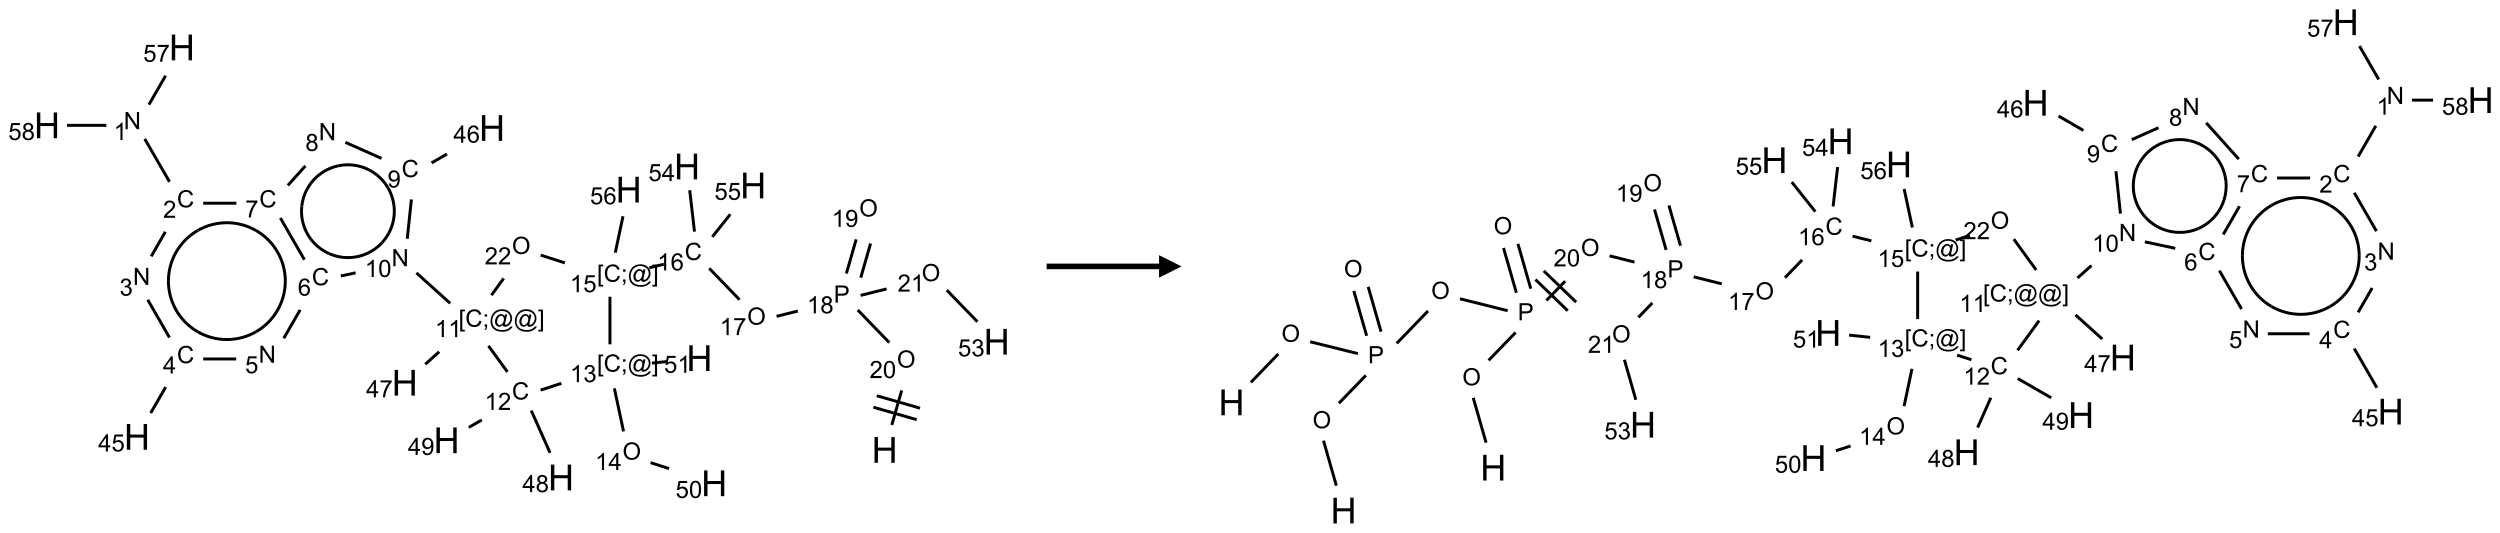 <?xml version="1.0" encoding="UTF-8"?>
<svg xmlns="http://www.w3.org/2000/svg" xmlns:xlink="http://www.w3.org/1999/xlink" width="1112" height="237" viewBox="0 0 1112 237">
<defs>
<g>
<g id="glyph-0-0">
<path d="M 2 0 L 2 -10 L 10 -10 L 10 0 Z M 2.25 -0.25 L 9.75 -0.25 L 9.75 -9.75 L 2.25 -9.75 Z M 2.25 -0.25 "/>
</g>
<g id="glyph-0-1">
<path d="M 1.281 0 L 1.281 -11.453 L 2.797 -11.453 L 2.797 -6.75 L 8.75 -6.75 L 8.75 -11.453 L 10.266 -11.453 L 10.266 0 L 8.75 0 L 8.75 -5.398 L 2.797 -5.398 L 2.797 0 Z M 1.281 0 "/>
</g>
<g id="glyph-1-0">
<path d="M 1.332 0 L 1.332 -6.668 L 6.668 -6.668 L 6.668 0 Z M 1.5 -0.168 L 6.5 -0.168 L 6.5 -6.5 L 1.5 -6.5 Z M 1.5 -0.168 "/>
</g>
<g id="glyph-1-1">
<path d="M 0.516 -3.719 C 0.516 -4.984 0.855 -5.977 1.535 -6.695 C 2.215 -7.414 3.094 -7.77 4.172 -7.77 C 4.875 -7.77 5.512 -7.602 6.078 -7.266 C 6.645 -6.93 7.074 -6.461 7.371 -5.855 C 7.668 -5.254 7.816 -4.57 7.816 -3.809 C 7.816 -3.035 7.66 -2.34 7.348 -1.73 C 7.035 -1.117 6.594 -0.656 6.02 -0.34 C 5.449 -0.027 4.828 0.129 4.168 0.129 C 3.449 0.129 2.805 -0.043 2.238 -0.391 C 1.672 -0.738 1.246 -1.211 0.953 -1.812 C 0.66 -2.414 0.516 -3.047 0.516 -3.719 Z M 1.559 -3.703 C 1.559 -2.781 1.805 -2.059 2.301 -1.527 C 2.793 -1 3.414 -0.734 4.16 -0.734 C 4.922 -0.734 5.547 -1 6.039 -1.535 C 6.531 -2.07 6.777 -2.828 6.777 -3.812 C 6.777 -4.434 6.672 -4.977 6.461 -5.441 C 6.25 -5.902 5.945 -6.262 5.539 -6.52 C 5.133 -6.773 4.68 -6.902 4.176 -6.902 C 3.461 -6.902 2.848 -6.656 2.332 -6.164 C 1.816 -5.672 1.559 -4.852 1.559 -3.703 Z M 1.559 -3.703 "/>
</g>
<g id="glyph-1-2">
<path d="M 5.371 -0.902 L 5.371 0 L 0.324 0 C 0.316 -0.227 0.352 -0.441 0.434 -0.652 C 0.562 -0.996 0.766 -1.332 1.051 -1.668 C 1.332 -2 1.742 -2.387 2.277 -2.824 C 3.105 -3.504 3.668 -4.043 3.957 -4.441 C 4.25 -4.84 4.395 -5.215 4.395 -5.566 C 4.395 -5.938 4.262 -6.254 3.996 -6.508 C 3.73 -6.762 3.387 -6.891 2.957 -6.891 C 2.508 -6.891 2.145 -6.754 1.875 -6.484 C 1.605 -6.215 1.469 -5.84 1.465 -5.359 L 0.5 -5.457 C 0.566 -6.176 0.812 -6.727 1.246 -7.102 C 1.676 -7.477 2.254 -7.668 2.98 -7.668 C 3.711 -7.668 4.293 -7.465 4.719 -7.059 C 5.145 -6.652 5.359 -6.148 5.359 -5.547 C 5.359 -5.242 5.297 -4.941 5.172 -4.645 C 5.047 -4.352 4.84 -4.039 4.551 -3.715 C 4.262 -3.387 3.777 -2.938 3.105 -2.371 C 2.543 -1.898 2.18 -1.578 2.02 -1.41 C 1.859 -1.242 1.73 -1.07 1.625 -0.902 Z M 5.371 -0.902 "/>
</g>
<g id="glyph-1-3">
<path d="M 0.441 -3.766 C 0.441 -4.668 0.535 -5.395 0.723 -5.945 C 0.906 -6.496 1.184 -6.922 1.551 -7.219 C 1.918 -7.516 2.375 -7.668 2.934 -7.668 C 3.344 -7.668 3.703 -7.586 4.012 -7.418 C 4.32 -7.254 4.574 -7.016 4.777 -6.707 C 4.977 -6.395 5.137 -6.016 5.25 -5.57 C 5.363 -5.125 5.422 -4.523 5.422 -3.766 C 5.422 -2.871 5.328 -2.148 5.145 -1.598 C 4.961 -1.047 4.688 -0.621 4.32 -0.32 C 3.953 -0.02 3.492 0.129 2.934 0.129 C 2.195 0.129 1.617 -0.133 1.199 -0.66 C 0.695 -1.297 0.441 -2.332 0.441 -3.766 Z M 1.406 -3.766 C 1.406 -2.512 1.555 -1.68 1.848 -1.262 C 2.141 -0.848 2.5 -0.641 2.934 -0.641 C 3.363 -0.641 3.727 -0.848 4.02 -1.266 C 4.312 -1.684 4.457 -2.516 4.457 -3.766 C 4.457 -5.023 4.312 -5.859 4.02 -6.27 C 3.727 -6.684 3.359 -6.891 2.922 -6.891 C 2.492 -6.891 2.148 -6.707 1.891 -6.344 C 1.566 -5.879 1.406 -5.02 1.406 -3.766 Z M 1.406 -3.766 "/>
</g>
<g id="glyph-1-4">
<path d="M 0.824 0 L 0.824 -7.637 L 3.703 -7.637 C 4.211 -7.637 4.598 -7.609 4.863 -7.562 C 5.238 -7.5 5.555 -7.383 5.809 -7.207 C 6.062 -7.031 6.266 -6.785 6.418 -6.469 C 6.574 -6.152 6.652 -5.805 6.652 -5.426 C 6.652 -4.777 6.445 -4.227 6.031 -3.777 C 5.617 -3.328 4.871 -3.105 3.793 -3.105 L 1.832 -3.105 L 1.832 0 Z M 1.832 -4.004 L 3.809 -4.004 C 4.461 -4.004 4.922 -4.125 5.199 -4.371 C 5.473 -4.613 5.609 -4.953 5.609 -5.395 C 5.609 -5.715 5.527 -5.988 5.367 -6.215 C 5.207 -6.441 4.992 -6.594 4.73 -6.668 C 4.559 -6.711 4.246 -6.734 3.785 -6.734 L 1.832 -6.734 Z M 1.832 -4.004 "/>
</g>
<g id="glyph-1-5">
<path d="M 3.973 0 L 3.035 0 L 3.035 -5.973 C 2.809 -5.758 2.516 -5.543 2.148 -5.328 C 1.781 -5.113 1.453 -4.953 1.16 -4.844 L 1.16 -5.75 C 1.684 -5.996 2.145 -6.297 2.535 -6.645 C 2.93 -6.996 3.207 -7.336 3.371 -7.668 L 3.973 -7.668 Z M 3.973 0 "/>
</g>
<g id="glyph-1-6">
<path d="M 1.887 -4.141 C 1.496 -4.281 1.207 -4.484 1.02 -4.75 C 0.832 -5.016 0.738 -5.328 0.738 -5.699 C 0.738 -6.254 0.938 -6.719 1.34 -7.098 C 1.738 -7.477 2.27 -7.668 2.934 -7.668 C 3.598 -7.668 4.137 -7.473 4.543 -7.086 C 4.949 -6.699 5.152 -6.227 5.152 -5.672 C 5.152 -5.316 5.059 -5.008 4.871 -4.746 C 4.688 -4.484 4.406 -4.281 4.027 -4.141 C 4.496 -3.988 4.852 -3.742 5.098 -3.402 C 5.34 -3.062 5.465 -2.656 5.465 -2.184 C 5.465 -1.531 5.234 -0.98 4.77 -0.535 C 4.309 -0.09 3.703 0.129 2.949 0.129 C 2.195 0.129 1.586 -0.094 1.125 -0.539 C 0.664 -0.984 0.434 -1.543 0.434 -2.207 C 0.434 -2.703 0.559 -3.121 0.809 -3.457 C 1.062 -3.793 1.422 -4.02 1.887 -4.141 Z M 1.699 -5.73 C 1.699 -5.367 1.812 -5.074 2.047 -4.844 C 2.281 -4.613 2.582 -4.5 2.953 -4.5 C 3.312 -4.5 3.609 -4.613 3.84 -4.84 C 4.07 -5.066 4.188 -5.348 4.188 -5.676 C 4.188 -6.02 4.07 -6.309 3.832 -6.543 C 3.594 -6.777 3.297 -6.895 2.941 -6.895 C 2.586 -6.895 2.289 -6.781 2.051 -6.551 C 1.816 -6.324 1.699 -6.047 1.699 -5.73 Z M 1.395 -2.203 C 1.395 -1.938 1.461 -1.676 1.586 -1.426 C 1.711 -1.176 1.902 -0.984 2.152 -0.848 C 2.402 -0.711 2.672 -0.641 2.957 -0.641 C 3.406 -0.641 3.777 -0.785 4.066 -1.074 C 4.359 -1.363 4.504 -1.727 4.504 -2.172 C 4.504 -2.625 4.355 -2.996 4.055 -3.293 C 3.754 -3.586 3.379 -3.734 2.926 -3.734 C 2.484 -3.734 2.121 -3.59 1.832 -3.297 C 1.543 -3.004 1.395 -2.641 1.395 -2.203 Z M 1.395 -2.203 "/>
</g>
<g id="glyph-1-7">
<path d="M 0.504 -6.637 L 0.504 -7.535 L 5.449 -7.535 L 5.449 -6.809 C 4.961 -6.289 4.48 -5.602 4.004 -4.746 C 3.527 -3.887 3.156 -3.004 2.895 -2.098 C 2.707 -1.461 2.59 -0.762 2.535 0 L 1.574 0 C 1.582 -0.602 1.703 -1.328 1.926 -2.176 C 2.152 -3.027 2.477 -3.848 2.898 -4.637 C 3.32 -5.426 3.77 -6.094 4.246 -6.637 Z M 0.504 -6.637 "/>
</g>
<g id="glyph-1-8">
<path d="M 6.27 -2.676 L 7.281 -2.422 C 7.07 -1.594 6.688 -0.961 6.137 -0.523 C 5.586 -0.086 4.914 0.129 4.121 0.129 C 3.297 0.129 2.629 -0.039 2.113 -0.371 C 1.598 -0.707 1.203 -1.191 0.934 -1.828 C 0.664 -2.465 0.531 -3.145 0.531 -3.875 C 0.531 -4.672 0.684 -5.363 0.988 -5.957 C 1.293 -6.547 1.723 -6.996 2.285 -7.305 C 2.844 -7.613 3.461 -7.766 4.137 -7.766 C 4.898 -7.766 5.543 -7.57 6.062 -7.184 C 6.582 -6.793 6.945 -6.246 7.152 -5.543 L 6.156 -5.309 C 5.98 -5.863 5.723 -6.266 5.387 -6.52 C 5.051 -6.773 4.625 -6.902 4.113 -6.902 C 3.527 -6.902 3.039 -6.762 2.645 -6.48 C 2.25 -6.199 1.973 -5.82 1.812 -5.348 C 1.652 -4.871 1.574 -4.383 1.574 -3.879 C 1.574 -3.23 1.668 -2.664 1.855 -2.18 C 2.047 -1.695 2.34 -1.332 2.738 -1.094 C 3.137 -0.855 3.57 -0.734 4.035 -0.734 C 4.602 -0.734 5.082 -0.898 5.473 -1.223 C 5.867 -1.551 6.133 -2.035 6.27 -2.676 Z M 6.27 -2.676 "/>
</g>
<g id="glyph-1-9">
<path d="M 5.309 -5.766 L 4.375 -5.691 C 4.293 -6.059 4.172 -6.328 4.02 -6.496 C 3.766 -6.762 3.453 -6.895 3.082 -6.895 C 2.785 -6.895 2.523 -6.812 2.297 -6.645 C 2 -6.43 1.77 -6.117 1.598 -5.703 C 1.43 -5.289 1.34 -4.703 1.332 -3.938 C 1.559 -4.281 1.836 -4.535 2.16 -4.703 C 2.488 -4.871 2.828 -4.953 3.188 -4.953 C 3.812 -4.953 4.344 -4.723 4.785 -4.262 C 5.223 -3.801 5.441 -3.207 5.441 -2.48 C 5.441 -2 5.34 -1.555 5.133 -1.145 C 4.926 -0.73 4.641 -0.418 4.281 -0.199 C 3.922 0.02 3.512 0.129 3.051 0.129 C 2.27 0.129 1.633 -0.156 1.141 -0.73 C 0.648 -1.305 0.402 -2.254 0.402 -3.574 C 0.402 -5.051 0.672 -6.121 1.219 -6.793 C 1.695 -7.375 2.336 -7.668 3.141 -7.668 C 3.742 -7.668 4.234 -7.5 4.617 -7.16 C 5 -6.824 5.23 -6.359 5.309 -5.766 Z M 1.48 -2.473 C 1.48 -2.152 1.547 -1.844 1.684 -1.547 C 1.82 -1.25 2.016 -1.027 2.262 -0.871 C 2.508 -0.719 2.766 -0.641 3.035 -0.641 C 3.434 -0.641 3.773 -0.801 4.059 -1.121 C 4.344 -1.441 4.484 -1.875 4.484 -2.422 C 4.484 -2.949 4.344 -3.367 4.062 -3.668 C 3.781 -3.973 3.426 -4.125 3 -4.125 C 2.578 -4.125 2.219 -3.973 1.922 -3.668 C 1.625 -3.363 1.48 -2.969 1.48 -2.473 Z M 1.48 -2.473 "/>
</g>
<g id="glyph-1-10">
<path d="M 0.723 2.121 L 0.723 -7.637 L 2.793 -7.637 L 2.793 -6.859 L 1.66 -6.859 L 1.66 1.344 L 2.793 1.344 L 2.793 2.121 Z M 0.723 2.121 "/>
</g>
<g id="glyph-1-11">
<path d="M 0.949 -4.465 L 0.949 -5.531 L 2.016 -5.531 L 2.016 -4.465 Z M 0.949 0 L 0.949 -1.066 L 2.016 -1.066 L 2.016 0 C 2.016 0.391 1.945 0.711 1.809 0.949 C 1.668 1.191 1.449 1.379 1.145 1.512 L 0.887 1.109 C 1.082 1.023 1.23 0.895 1.324 0.727 C 1.418 0.559 1.469 0.316 1.48 0 Z M 0.949 0 "/>
</g>
<g id="glyph-1-12">
<path d="M 6.047 -0.848 C 5.82 -0.59 5.57 -0.379 5.289 -0.223 C 5.008 -0.062 4.73 0.016 4.449 0.016 C 4.141 0.016 3.84 -0.074 3.547 -0.254 C 3.254 -0.434 3.02 -0.715 2.836 -1.09 C 2.652 -1.465 2.562 -1.875 2.562 -2.324 C 2.562 -2.875 2.703 -3.43 2.988 -3.98 C 3.27 -4.535 3.621 -4.953 4.043 -5.23 C 4.461 -5.508 4.871 -5.645 5.266 -5.645 C 5.566 -5.645 5.855 -5.566 6.129 -5.41 C 6.402 -5.25 6.641 -5.012 6.84 -4.688 L 7.016 -5.496 L 7.949 -5.496 L 7.199 -2 C 7.094 -1.516 7.043 -1.246 7.043 -1.191 C 7.043 -1.098 7.078 -1.02 7.148 -0.949 C 7.219 -0.883 7.305 -0.848 7.406 -0.848 C 7.59 -0.848 7.832 -0.953 8.129 -1.168 C 8.527 -1.445 8.84 -1.816 9.07 -2.285 C 9.301 -2.75 9.418 -3.234 9.418 -3.73 C 9.418 -4.309 9.27 -4.852 8.973 -5.355 C 8.676 -5.859 8.23 -6.262 7.645 -6.562 C 7.055 -6.863 6.406 -7.016 5.691 -7.016 C 4.879 -7.016 4.137 -6.824 3.465 -6.445 C 2.793 -6.066 2.273 -5.52 1.902 -4.809 C 1.535 -4.098 1.348 -3.34 1.348 -2.527 C 1.348 -1.676 1.535 -0.941 1.902 -0.328 C 2.273 0.285 2.809 0.742 3.508 1.035 C 4.207 1.328 4.984 1.473 5.832 1.473 C 6.742 1.473 7.504 1.32 8.121 1.016 C 8.734 0.711 9.195 0.34 9.5 -0.098 L 10.441 -0.098 C 10.266 0.266 9.961 0.637 9.531 1.016 C 9.102 1.395 8.59 1.695 7.996 1.914 C 7.402 2.133 6.688 2.246 5.848 2.246 C 5.078 2.246 4.367 2.145 3.715 1.949 C 3.066 1.75 2.512 1.453 2.051 1.055 C 1.594 0.656 1.25 0.199 1.016 -0.316 C 0.723 -0.973 0.578 -1.684 0.578 -2.441 C 0.578 -3.289 0.75 -4.098 1.098 -4.863 C 1.523 -5.805 2.125 -6.527 2.902 -7.027 C 3.684 -7.527 4.629 -7.777 5.738 -7.777 C 6.602 -7.777 7.375 -7.602 8.059 -7.246 C 8.746 -6.895 9.285 -6.371 9.684 -5.672 C 10.02 -5.07 10.188 -4.418 10.188 -3.715 C 10.188 -2.707 9.832 -1.812 9.125 -1.031 C 8.492 -0.328 7.801 0.02 7.051 0.02 C 6.812 0.02 6.617 -0.016 6.473 -0.09 C 6.324 -0.16 6.215 -0.266 6.145 -0.402 C 6.102 -0.488 6.066 -0.637 6.047 -0.848 Z M 3.527 -2.262 C 3.527 -1.785 3.641 -1.414 3.863 -1.152 C 4.09 -0.887 4.348 -0.754 4.641 -0.754 C 4.836 -0.754 5.039 -0.812 5.254 -0.93 C 5.469 -1.047 5.676 -1.219 5.871 -1.449 C 6.066 -1.676 6.23 -1.969 6.355 -2.32 C 6.48 -2.672 6.543 -3.027 6.543 -3.379 C 6.543 -3.852 6.426 -4.219 6.191 -4.48 C 5.957 -4.738 5.672 -4.871 5.332 -4.871 C 5.109 -4.871 4.902 -4.812 4.707 -4.699 C 4.512 -4.586 4.32 -4.406 4.137 -4.156 C 3.953 -3.906 3.805 -3.602 3.691 -3.246 C 3.582 -2.887 3.527 -2.559 3.527 -2.262 Z M 3.527 -2.262 "/>
</g>
<g id="glyph-1-13">
<path d="M 2.27 2.121 L 0.203 2.121 L 0.203 1.344 L 1.332 1.344 L 1.332 -6.859 L 0.203 -6.859 L 0.203 -7.637 L 2.27 -7.637 Z M 2.27 2.121 "/>
</g>
<g id="glyph-1-14">
<path d="M 0.441 -2 L 1.426 -2.082 C 1.5 -1.605 1.668 -1.242 1.934 -1.004 C 2.199 -0.762 2.52 -0.641 2.895 -0.641 C 3.348 -0.641 3.73 -0.812 4.043 -1.152 C 4.355 -1.492 4.512 -1.941 4.512 -2.504 C 4.512 -3.039 4.359 -3.461 4.059 -3.77 C 3.758 -4.078 3.367 -4.234 2.879 -4.234 C 2.578 -4.234 2.305 -4.164 2.062 -4.027 C 1.82 -3.891 1.629 -3.715 1.488 -3.496 L 0.609 -3.609 L 1.348 -7.531 L 5.145 -7.531 L 5.145 -6.637 L 2.098 -6.637 L 1.688 -4.582 C 2.145 -4.902 2.625 -5.062 3.129 -5.062 C 3.797 -5.062 4.359 -4.832 4.816 -4.371 C 5.277 -3.91 5.504 -3.312 5.504 -2.59 C 5.504 -1.898 5.305 -1.301 4.902 -0.797 C 4.41 -0.18 3.742 0.129 2.895 0.129 C 2.199 0.129 1.633 -0.062 1.195 -0.453 C 0.758 -0.844 0.504 -1.359 0.441 -2 Z M 0.441 -2 "/>
</g>
<g id="glyph-1-15">
<path d="M 0.449 -2.016 L 1.387 -2.141 C 1.492 -1.609 1.676 -1.227 1.934 -0.992 C 2.191 -0.758 2.508 -0.641 2.879 -0.641 C 3.32 -0.641 3.695 -0.793 3.996 -1.098 C 4.301 -1.402 4.453 -1.781 4.453 -2.234 C 4.453 -2.664 4.312 -3.02 4.031 -3.301 C 3.75 -3.578 3.391 -3.719 2.957 -3.719 C 2.781 -3.719 2.562 -3.684 2.297 -3.613 L 2.402 -4.438 C 2.465 -4.43 2.516 -4.426 2.551 -4.426 C 2.949 -4.426 3.312 -4.531 3.629 -4.738 C 3.949 -4.949 4.109 -5.27 4.109 -5.703 C 4.109 -6.047 3.992 -6.332 3.762 -6.559 C 3.527 -6.785 3.227 -6.895 2.859 -6.895 C 2.496 -6.895 2.191 -6.781 1.949 -6.551 C 1.707 -6.324 1.547 -5.98 1.48 -5.52 L 0.543 -5.688 C 0.656 -6.316 0.918 -6.805 1.324 -7.148 C 1.73 -7.492 2.234 -7.668 2.84 -7.668 C 3.254 -7.668 3.641 -7.578 3.988 -7.398 C 4.34 -7.219 4.609 -6.977 4.793 -6.668 C 4.98 -6.359 5.074 -6.031 5.074 -5.684 C 5.074 -5.352 4.984 -5.051 4.809 -4.781 C 4.629 -4.512 4.367 -4.297 4.02 -4.137 C 4.473 -4.031 4.824 -3.816 5.074 -3.488 C 5.324 -3.16 5.449 -2.75 5.449 -2.254 C 5.449 -1.59 5.203 -1.023 4.719 -0.559 C 4.234 -0.098 3.617 0.137 2.875 0.137 C 2.203 0.137 1.648 -0.062 1.207 -0.465 C 0.762 -0.863 0.512 -1.379 0.449 -2.016 Z M 0.449 -2.016 "/>
</g>
<g id="glyph-1-16">
<path d="M 3.449 0 L 3.449 -1.828 L 0.137 -1.828 L 0.137 -2.688 L 3.621 -7.637 L 4.387 -7.637 L 4.387 -2.688 L 5.418 -2.688 L 5.418 -1.828 L 4.387 -1.828 L 4.387 0 Z M 3.449 -2.688 L 3.449 -6.129 L 1.059 -2.688 Z M 3.449 -2.688 "/>
</g>
<g id="glyph-1-17">
<path d="M 0.582 -1.766 L 1.484 -1.848 C 1.562 -1.426 1.707 -1.117 1.922 -0.926 C 2.137 -0.734 2.414 -0.641 2.75 -0.641 C 3.039 -0.641 3.289 -0.707 3.508 -0.84 C 3.727 -0.973 3.902 -1.148 4.043 -1.367 C 4.18 -1.586 4.297 -1.887 4.391 -2.262 C 4.484 -2.637 4.531 -3.016 4.531 -3.406 C 4.531 -3.449 4.531 -3.512 4.527 -3.594 C 4.34 -3.297 4.082 -3.055 3.758 -2.867 C 3.434 -2.68 3.082 -2.59 2.703 -2.59 C 2.07 -2.59 1.535 -2.816 1.098 -3.277 C 0.66 -3.734 0.441 -4.34 0.441 -5.09 C 0.441 -5.863 0.672 -6.484 1.129 -6.957 C 1.586 -7.43 2.156 -7.668 2.844 -7.668 C 3.34 -7.668 3.793 -7.531 4.207 -7.266 C 4.617 -7 4.93 -6.617 5.145 -6.121 C 5.355 -5.629 5.465 -4.91 5.465 -3.973 C 5.465 -2.996 5.359 -2.223 5.145 -1.645 C 4.934 -1.066 4.617 -0.625 4.199 -0.324 C 3.781 -0.02 3.293 0.129 2.73 0.129 C 2.133 0.129 1.645 -0.035 1.266 -0.367 C 0.887 -0.699 0.66 -1.164 0.582 -1.766 Z M 4.422 -5.137 C 4.422 -5.676 4.277 -6.102 3.992 -6.418 C 3.707 -6.734 3.359 -6.891 2.957 -6.891 C 2.543 -6.891 2.18 -6.719 1.871 -6.379 C 1.562 -6.039 1.406 -5.598 1.406 -5.059 C 1.406 -4.57 1.555 -4.176 1.848 -3.871 C 2.141 -3.566 2.5 -3.418 2.934 -3.418 C 3.367 -3.418 3.723 -3.57 4.004 -3.871 C 4.281 -4.176 4.422 -4.598 4.422 -5.137 Z M 4.422 -5.137 "/>
</g>
<g id="glyph-1-18">
<path d="M 0.812 0 L 0.812 -7.637 L 1.848 -7.637 L 5.859 -1.641 L 5.859 -7.637 L 6.828 -7.637 L 6.828 0 L 5.793 0 L 1.781 -6 L 1.781 0 Z M 0.812 0 "/>
</g>
</g>
</defs>
<path fill="none" stroke-width="0.033" stroke-linecap="butt" stroke-linejoin="miter" stroke="rgb(0%, 0%, 0%)" stroke-opacity="1" stroke-miterlimit="10" d="M 9.394 4.198 L 9.504 3.814 " transform="matrix(40, 0, 0, 40, 20.908, 21.109)"/>
<path fill="none" stroke-width="0.033" stroke-linecap="butt" stroke-linejoin="miter" stroke="rgb(0%, 0%, 0%)" stroke-opacity="1" stroke-miterlimit="10" d="M 9.708 4.011 L 9.227 3.873 " transform="matrix(40, 0, 0, 40, 20.908, 21.109)"/>
<path fill="none" stroke-width="0.033" stroke-linecap="butt" stroke-linejoin="miter" stroke="rgb(0%, 0%, 0%)" stroke-opacity="1" stroke-miterlimit="10" d="M 9.671 4.139 L 9.19 4.001 " transform="matrix(40, 0, 0, 40, 20.908, 21.109)"/>
<path fill="none" stroke-width="0.033" stroke-linecap="butt" stroke-linejoin="miter" stroke="rgb(0%, 0%, 0%)" stroke-opacity="1" stroke-miterlimit="10" d="M 9.366 3.282 L 9.015 2.919 " transform="matrix(40, 0, 0, 40, 20.908, 21.109)"/>
<path fill="none" stroke-width="0.033" stroke-linecap="butt" stroke-linejoin="miter" stroke="rgb(0%, 0%, 0%)" stroke-opacity="1" stroke-miterlimit="10" d="M 8.349 2.931 L 8.113 2.99 " transform="matrix(40, 0, 0, 40, 20.908, 21.109)"/>
<path fill="none" stroke-width="0.033" stroke-linecap="butt" stroke-linejoin="miter" stroke="rgb(0%, 0%, 0%)" stroke-opacity="1" stroke-miterlimit="10" d="M 7.701 2.805 L 7.364 2.456 " transform="matrix(40, 0, 0, 40, 20.908, 21.109)"/>
<path fill="none" stroke-width="0.033" stroke-linecap="butt" stroke-linejoin="miter" stroke="rgb(0%, 0%, 0%)" stroke-opacity="1" stroke-miterlimit="10" d="M 6.859 2.41 L 6.698 2.45 " transform="matrix(40, 0, 0, 40, 20.908, 21.109)"/>
<path fill="none" stroke-width="0.033" stroke-linecap="butt" stroke-linejoin="miter" stroke="rgb(0%, 0%, 0%)" stroke-opacity="1" stroke-miterlimit="10" d="M 6.319 2.282 L 6.405 1.877 " transform="matrix(40, 0, 0, 40, 20.908, 21.109)"/>
<path fill="none" stroke-width="0.033" stroke-linecap="butt" stroke-linejoin="miter" stroke="rgb(0%, 0%, 0%)" stroke-opacity="1" stroke-miterlimit="10" d="M 6.26 2.772 L 6.26 3.301 " transform="matrix(40, 0, 0, 40, 20.908, 21.109)"/>
<path fill="none" stroke-width="0.033" stroke-linecap="butt" stroke-linejoin="miter" stroke="rgb(0%, 0%, 0%)" stroke-opacity="1" stroke-miterlimit="10" d="M 6.309 3.791 L 6.411 4.269 " transform="matrix(40, 0, 0, 40, 20.908, 21.109)"/>
<path fill="none" stroke-width="0.033" stroke-linecap="butt" stroke-linejoin="miter" stroke="rgb(0%, 0%, 0%)" stroke-opacity="1" stroke-miterlimit="10" d="M 6.712 4.617 L 6.917 4.683 " transform="matrix(40, 0, 0, 40, 20.908, 21.109)"/>
<path fill="none" stroke-width="0.033" stroke-linecap="butt" stroke-linejoin="miter" stroke="rgb(0%, 0%, 0%)" stroke-opacity="1" stroke-miterlimit="10" d="M 6.726 3.51 L 6.891 3.493 " transform="matrix(40, 0, 0, 40, 20.908, 21.109)"/>
<path fill="none" stroke-width="0.033" stroke-linecap="butt" stroke-linejoin="miter" stroke="rgb(0%, 0%, 0%)" stroke-opacity="1" stroke-miterlimit="10" d="M 5.72 3.735 L 5.489 3.81 " transform="matrix(40, 0, 0, 40, 20.908, 21.109)"/>
<path fill="none" stroke-width="0.033" stroke-linecap="butt" stroke-linejoin="miter" stroke="rgb(0%, 0%, 0%)" stroke-opacity="1" stroke-miterlimit="10" d="M 5.385 4.038 L 5.594 4.508 " transform="matrix(40, 0, 0, 40, 20.908, 21.109)"/>
<path fill="none" stroke-width="0.033" stroke-linecap="butt" stroke-linejoin="miter" stroke="rgb(0%, 0%, 0%)" stroke-opacity="1" stroke-miterlimit="10" d="M 4.835 4.142 L 4.69 4.225 " transform="matrix(40, 0, 0, 40, 20.908, 21.109)"/>
<path fill="none" stroke-width="0.033" stroke-linecap="butt" stroke-linejoin="miter" stroke="rgb(0%, 0%, 0%)" stroke-opacity="1" stroke-miterlimit="10" d="M 5.12 3.608 L 4.909 3.318 " transform="matrix(40, 0, 0, 40, 20.908, 21.109)"/>
<path fill="none" stroke-width="0.033" stroke-linecap="butt" stroke-linejoin="miter" stroke="rgb(0%, 0%, 0%)" stroke-opacity="1" stroke-miterlimit="10" d="M 4.483 2.845 L 4.108 2.507 " transform="matrix(40, 0, 0, 40, 20.908, 21.109)"/>
<path fill="none" stroke-width="0.033" stroke-linecap="butt" stroke-linejoin="miter" stroke="rgb(0%, 0%, 0%)" stroke-opacity="1" stroke-miterlimit="10" d="M 3.432 2.506 L 3.267 2.541 " transform="matrix(40, 0, 0, 40, 20.908, 21.109)"/>
<path fill="none" stroke-width="0.033" stroke-linecap="butt" stroke-linejoin="miter" stroke="rgb(0%, 0%, 0%)" stroke-opacity="1" stroke-miterlimit="10" d="M 2.815 2.918 L 2.633 3.234 " transform="matrix(40, 0, 0, 40, 20.908, 21.109)"/>
<path fill="none" stroke-width="0.033" stroke-linecap="butt" stroke-linejoin="miter" stroke="rgb(0%, 0%, 0%)" stroke-opacity="1" stroke-miterlimit="10" d="M 2.104 3.464 L 1.737 3.464 " transform="matrix(40, 0, 0, 40, 20.908, 21.109)"/>
<path fill="none" stroke-width="0.033" stroke-linecap="butt" stroke-linejoin="miter" stroke="rgb(0%, 0%, 0%)" stroke-opacity="1" stroke-miterlimit="10" d="M 1.32 3.776 L 1.153 4.065 " transform="matrix(40, 0, 0, 40, 20.908, 21.109)"/>
<path fill="none" stroke-width="0.033" stroke-linecap="butt" stroke-linejoin="miter" stroke="rgb(0%, 0%, 0%)" stroke-opacity="1" stroke-miterlimit="10" d="M 1.362 3.226 L 1.12 2.806 " transform="matrix(40, 0, 0, 40, 20.908, 21.109)"/>
<path fill="none" stroke-width="0.033" stroke-linecap="butt" stroke-linejoin="miter" stroke="rgb(0%, 0%, 0%)" stroke-opacity="1" stroke-miterlimit="10" d="M 1.159 2.323 L 1.316 2.05 " transform="matrix(40, 0, 0, 40, 20.908, 21.109)"/>
<path fill="none" stroke-width="0.033" stroke-linecap="butt" stroke-linejoin="miter" stroke="rgb(0%, 0%, 0%)" stroke-opacity="1" stroke-miterlimit="10" d="M 1.362 1.494 L 1.087 1.017 " transform="matrix(40, 0, 0, 40, 20.908, 21.109)"/>
<path fill="none" stroke-width="0.033" stroke-linecap="butt" stroke-linejoin="miter" stroke="rgb(0%, 0%, 0%)" stroke-opacity="1" stroke-miterlimit="10" d="M 1.133 0.636 L 1.319 0.314 " transform="matrix(40, 0, 0, 40, 20.908, 21.109)"/>
<path fill="none" stroke-width="0.033" stroke-linecap="butt" stroke-linejoin="miter" stroke="rgb(0%, 0%, 0%)" stroke-opacity="1" stroke-miterlimit="10" d="M 0.66 0.866 L 0.222 0.866 " transform="matrix(40, 0, 0, 40, 20.908, 21.109)"/>
<path fill="none" stroke-width="0.033" stroke-linecap="butt" stroke-linejoin="miter" stroke="rgb(0%, 0%, 0%)" stroke-opacity="1" stroke-miterlimit="10" d="M 1.737 1.732 L 2.106 1.732 " transform="matrix(40, 0, 0, 40, 20.908, 21.109)"/>
<path fill="none" stroke-width="0.033" stroke-linecap="butt" stroke-linejoin="miter" stroke="rgb(0%, 0%, 0%)" stroke-opacity="1" stroke-miterlimit="10" d="M 2.595 1.896 L 2.862 2.36 " transform="matrix(40, 0, 0, 40, 20.908, 21.109)"/>
<path fill="none" stroke-width="0.033" stroke-linecap="butt" stroke-linejoin="miter" stroke="rgb(0%, 0%, 0%)" stroke-opacity="1" stroke-miterlimit="10" d="M 2.678 1.534 L 2.873 1.317 " transform="matrix(40, 0, 0, 40, 20.908, 21.109)"/>
<path fill="none" stroke-width="0.033" stroke-linecap="butt" stroke-linejoin="miter" stroke="rgb(0%, 0%, 0%)" stroke-opacity="1" stroke-miterlimit="10" d="M 3.318 1.055 L 3.72 1.234 " transform="matrix(40, 0, 0, 40, 20.908, 21.109)"/>
<path fill="none" stroke-width="0.033" stroke-linecap="butt" stroke-linejoin="miter" stroke="rgb(0%, 0%, 0%)" stroke-opacity="1" stroke-miterlimit="10" d="M 4.052 1.69 L 4.006 2.128 " transform="matrix(40, 0, 0, 40, 20.908, 21.109)"/>
<path fill="none" stroke-width="0.033" stroke-linecap="butt" stroke-linejoin="miter" stroke="rgb(0%, 0%, 0%)" stroke-opacity="1" stroke-miterlimit="10" d="M 4.276 1.284 L 4.448 1.185 " transform="matrix(40, 0, 0, 40, 20.908, 21.109)"/>
<path fill="none" stroke-width="0.033" stroke-linecap="butt" stroke-linejoin="miter" stroke="rgb(0%, 0%, 0%)" stroke-opacity="1" stroke-miterlimit="10" d="M 4.361 3.384 L 4.206 3.523 " transform="matrix(40, 0, 0, 40, 20.908, 21.109)"/>
<path fill="none" stroke-width="0.033" stroke-linecap="butt" stroke-linejoin="miter" stroke="rgb(0%, 0%, 0%)" stroke-opacity="1" stroke-miterlimit="10" d="M 4.942 2.755 L 5.078 2.568 " transform="matrix(40, 0, 0, 40, 20.908, 21.109)"/>
<path fill="none" stroke-width="0.033" stroke-linecap="butt" stroke-linejoin="miter" stroke="rgb(0%, 0%, 0%)" stroke-opacity="1" stroke-miterlimit="10" d="M 5.49 2.309 L 5.759 2.396 " transform="matrix(40, 0, 0, 40, 20.908, 21.109)"/>
<path fill="none" stroke-width="0.033" stroke-linecap="butt" stroke-linejoin="miter" stroke="rgb(0%, 0%, 0%)" stroke-opacity="1" stroke-miterlimit="10" d="M 7.2 2.048 L 7.147 1.588 " transform="matrix(40, 0, 0, 40, 20.908, 21.109)"/>
<path fill="none" stroke-width="0.033" stroke-linecap="butt" stroke-linejoin="miter" stroke="rgb(0%, 0%, 0%)" stroke-opacity="1" stroke-miterlimit="10" d="M 7.398 2.106 L 7.598 1.855 " transform="matrix(40, 0, 0, 40, 20.908, 21.109)"/>
<path fill="none" stroke-width="0.033" stroke-linecap="butt" stroke-linejoin="miter" stroke="rgb(0%, 0%, 0%)" stroke-opacity="1" stroke-miterlimit="10" d="M 9.049 2.56 L 9.158 2.18 " transform="matrix(40, 0, 0, 40, 20.908, 21.109)"/>
<path fill="none" stroke-width="0.033" stroke-linecap="butt" stroke-linejoin="miter" stroke="rgb(0%, 0%, 0%)" stroke-opacity="1" stroke-miterlimit="10" d="M 8.889 2.514 L 8.998 2.134 " transform="matrix(40, 0, 0, 40, 20.908, 21.109)"/>
<path fill="none" stroke-width="0.033" stroke-linecap="butt" stroke-linejoin="miter" stroke="rgb(0%, 0%, 0%)" stroke-opacity="1" stroke-miterlimit="10" d="M 9.047 2.757 L 9.336 2.685 " transform="matrix(40, 0, 0, 40, 20.908, 21.109)"/>
<path fill="none" stroke-width="0.033" stroke-linecap="butt" stroke-linejoin="miter" stroke="rgb(0%, 0%, 0%)" stroke-opacity="1" stroke-miterlimit="10" d="M 10.006 2.699 L 10.346 3.05 " transform="matrix(40, 0, 0, 40, 20.908, 21.109)"/>
<path fill="none" stroke-width="0.033" stroke-linecap="butt" stroke-linejoin="miter" stroke="rgb(0%, 0%, 0%)" stroke-opacity="1" stroke-miterlimit="10" d="M 3.73 2.166 C 3.58 2.333 3.34 2.383 3.136 2.292 " transform="matrix(40, 0, 0, 40, 20.908, 21.109)"/>
<path fill="none" stroke-width="0.033" stroke-linecap="butt" stroke-linejoin="miter" stroke="rgb(0%, 0%, 0%)" stroke-opacity="1" stroke-miterlimit="10" d="M 3.793 1.563 C 3.905 1.757 3.879 2 3.73 2.166 " transform="matrix(40, 0, 0, 40, 20.908, 21.109)"/>
<path fill="none" stroke-width="0.033" stroke-linecap="butt" stroke-linejoin="miter" stroke="rgb(0%, 0%, 0%)" stroke-opacity="1" stroke-miterlimit="10" d="M 3.239 1.316 C 3.457 1.27 3.681 1.369 3.793 1.563 " transform="matrix(40, 0, 0, 40, 20.908, 21.109)"/>
<path fill="none" stroke-width="0.033" stroke-linecap="butt" stroke-linejoin="miter" stroke="rgb(0%, 0%, 0%)" stroke-opacity="1" stroke-miterlimit="10" d="M 2.833 1.767 C 2.856 1.545 3.02 1.363 3.239 1.316 " transform="matrix(40, 0, 0, 40, 20.908, 21.109)"/>
<path fill="none" stroke-width="0.033" stroke-linecap="butt" stroke-linejoin="miter" stroke="rgb(0%, 0%, 0%)" stroke-opacity="1" stroke-miterlimit="10" d="M 3.136 2.292 C 2.932 2.202 2.809 1.989 2.833 1.767 " transform="matrix(40, 0, 0, 40, 20.908, 21.109)"/>
<path fill="none" stroke-width="0.033" stroke-linecap="butt" stroke-linejoin="miter" stroke="rgb(0%, 0%, 0%)" stroke-opacity="1" stroke-miterlimit="10" d="M 2.65 2.598 C 2.65 2.83 2.526 3.045 2.325 3.161 " transform="matrix(40, 0, 0, 40, 20.908, 21.109)"/>
<path fill="none" stroke-width="0.033" stroke-linecap="butt" stroke-linejoin="miter" stroke="rgb(0%, 0%, 0%)" stroke-opacity="1" stroke-miterlimit="10" d="M 2.325 2.036 C 2.526 2.152 2.65 2.366 2.65 2.598 " transform="matrix(40, 0, 0, 40, 20.908, 21.109)"/>
<path fill="none" stroke-width="0.033" stroke-linecap="butt" stroke-linejoin="miter" stroke="rgb(0%, 0%, 0%)" stroke-opacity="1" stroke-miterlimit="10" d="M 1.675 2.036 C 1.876 1.92 2.124 1.92 2.325 2.036 " transform="matrix(40, 0, 0, 40, 20.908, 21.109)"/>
<path fill="none" stroke-width="0.033" stroke-linecap="butt" stroke-linejoin="miter" stroke="rgb(0%, 0%, 0%)" stroke-opacity="1" stroke-miterlimit="10" d="M 1.35 2.598 C 1.35 2.366 1.474 2.152 1.675 2.036 " transform="matrix(40, 0, 0, 40, 20.908, 21.109)"/>
<path fill="none" stroke-width="0.033" stroke-linecap="butt" stroke-linejoin="miter" stroke="rgb(0%, 0%, 0%)" stroke-opacity="1" stroke-miterlimit="10" d="M 1.675 3.161 C 1.474 3.045 1.35 2.83 1.35 2.598 " transform="matrix(40, 0, 0, 40, 20.908, 21.109)"/>
<path fill="none" stroke-width="0.033" stroke-linecap="butt" stroke-linejoin="miter" stroke="rgb(0%, 0%, 0%)" stroke-opacity="1" stroke-miterlimit="10" d="M 2.325 3.161 C 2.124 3.277 1.876 3.277 1.675 3.161 " transform="matrix(40, 0, 0, 40, 20.908, 21.109)"/>
<g fill="rgb(0%, 0%, 0%)" fill-opacity="1">
<use xlink:href="#glyph-0-1" x="387.711" y="205.852"/>
</g>
<g fill="rgb(0%, 0%, 0%)" fill-opacity="1">
<use xlink:href="#glyph-1-1" x="398.934" y="163.523"/>
</g>
<g fill="rgb(0%, 0%, 0%)" fill-opacity="1">
<use xlink:href="#glyph-1-2" x="386.762" y="168.156"/>
<use xlink:href="#glyph-1-3" x="392.694" y="168.156"/>
</g>
<g fill="rgb(0%, 0%, 0%)" fill-opacity="1">
<use xlink:href="#glyph-1-4" x="370.836" y="134.613"/>
</g>
<g fill="rgb(0%, 0%, 0%)" fill-opacity="1">
<use xlink:href="#glyph-1-5" x="358.93" y="139.383"/>
<use xlink:href="#glyph-1-6" x="364.862" y="139.383"/>
</g>
<g fill="rgb(0%, 0%, 0%)" fill-opacity="1">
<use xlink:href="#glyph-1-1" x="332.336" y="144.426"/>
</g>
<g fill="rgb(0%, 0%, 0%)" fill-opacity="1">
<use xlink:href="#glyph-1-5" x="320.133" y="149.059"/>
<use xlink:href="#glyph-1-7" x="326.065" y="149.059"/>
</g>
<g fill="rgb(0%, 0%, 0%)" fill-opacity="1">
<use xlink:href="#glyph-1-8" x="304.531" y="115.648"/>
</g>
<g fill="rgb(0%, 0%, 0%)" fill-opacity="1">
<use xlink:href="#glyph-1-5" x="292.352" y="120.285"/>
<use xlink:href="#glyph-1-9" x="298.284" y="120.285"/>
</g>
<g fill="rgb(0%, 0%, 0%)" fill-opacity="1">
<use xlink:href="#glyph-1-10" x="265.527" y="125.332"/>
<use xlink:href="#glyph-1-8" x="268.491" y="125.332"/>
<use xlink:href="#glyph-1-11" x="276.194" y="125.332"/>
<use xlink:href="#glyph-1-12" x="279.158" y="125.332"/>
<use xlink:href="#glyph-1-13" x="289.986" y="125.332"/>
</g>
<g fill="rgb(0%, 0%, 0%)" fill-opacity="1">
<use xlink:href="#glyph-1-5" x="253.48" y="129.961"/>
<use xlink:href="#glyph-1-14" x="259.413" y="129.961"/>
</g>
<g fill="rgb(0%, 0%, 0%)" fill-opacity="1">
<use xlink:href="#glyph-0-1" x="273.859" y="90.082"/>
</g>
<g fill="rgb(0%, 0%, 0%)" fill-opacity="1">
<use xlink:href="#glyph-1-14" x="262.43" y="90.875"/>
<use xlink:href="#glyph-1-9" x="268.362" y="90.875"/>
</g>
<g fill="rgb(0%, 0%, 0%)" fill-opacity="1">
<use xlink:href="#glyph-1-10" x="265.527" y="165.332"/>
<use xlink:href="#glyph-1-8" x="268.491" y="165.332"/>
<use xlink:href="#glyph-1-11" x="276.194" y="165.332"/>
<use xlink:href="#glyph-1-12" x="279.158" y="165.332"/>
<use xlink:href="#glyph-1-13" x="289.986" y="165.332"/>
</g>
<g fill="rgb(0%, 0%, 0%)" fill-opacity="1">
<use xlink:href="#glyph-1-5" x="253.535" y="169.961"/>
<use xlink:href="#glyph-1-15" x="259.467" y="169.961"/>
</g>
<g fill="rgb(0%, 0%, 0%)" fill-opacity="1">
<use xlink:href="#glyph-1-1" x="276.875" y="204.457"/>
</g>
<g fill="rgb(0%, 0%, 0%)" fill-opacity="1">
<use xlink:href="#glyph-1-5" x="264.707" y="209.09"/>
<use xlink:href="#glyph-1-16" x="270.639" y="209.09"/>
</g>
<g fill="rgb(0%, 0%, 0%)" fill-opacity="1">
<use xlink:href="#glyph-0-1" x="311.898" y="220.695"/>
</g>
<g fill="rgb(0%, 0%, 0%)" fill-opacity="1">
<use xlink:href="#glyph-1-14" x="300.492" y="221.488"/>
<use xlink:href="#glyph-1-3" x="306.424" y="221.488"/>
</g>
<g fill="rgb(0%, 0%, 0%)" fill-opacity="1">
<use xlink:href="#glyph-0-1" x="305.32" y="165.027"/>
</g>
<g fill="rgb(0%, 0%, 0%)" fill-opacity="1">
<use xlink:href="#glyph-1-14" x="295.359" y="165.82"/>
<use xlink:href="#glyph-1-5" x="301.292" y="165.82"/>
</g>
<g fill="rgb(0%, 0%, 0%)" fill-opacity="1">
<use xlink:href="#glyph-1-8" x="227.68" y="177.688"/>
</g>
<g fill="rgb(0%, 0%, 0%)" fill-opacity="1">
<use xlink:href="#glyph-1-5" x="215.57" y="182.324"/>
<use xlink:href="#glyph-1-2" x="221.503" y="182.324"/>
</g>
<g fill="rgb(0%, 0%, 0%)" fill-opacity="1">
<use xlink:href="#glyph-0-1" x="243.77" y="218.113"/>
</g>
<g fill="rgb(0%, 0%, 0%)" fill-opacity="1">
<use xlink:href="#glyph-1-16" x="232.32" y="218.902"/>
<use xlink:href="#glyph-1-6" x="238.253" y="218.902"/>
</g>
<g fill="rgb(0%, 0%, 0%)" fill-opacity="1">
<use xlink:href="#glyph-0-1" x="192.859" y="201.57"/>
</g>
<g fill="rgb(0%, 0%, 0%)" fill-opacity="1">
<use xlink:href="#glyph-1-16" x="181.41" y="202.363"/>
<use xlink:href="#glyph-1-17" x="187.342" y="202.363"/>
</g>
<g fill="rgb(0%, 0%, 0%)" fill-opacity="1">
<use xlink:href="#glyph-1-10" x="203.973" y="145.332"/>
<use xlink:href="#glyph-1-8" x="206.936" y="145.332"/>
<use xlink:href="#glyph-1-11" x="214.639" y="145.332"/>
<use xlink:href="#glyph-1-12" x="217.603" y="145.332"/>
<use xlink:href="#glyph-1-12" x="228.431" y="145.332"/>
<use xlink:href="#glyph-1-13" x="239.259" y="145.332"/>
</g>
<g fill="rgb(0%, 0%, 0%)" fill-opacity="1">
<use xlink:href="#glyph-1-5" x="193.457" y="149.961"/>
<use xlink:href="#glyph-1-5" x="199.389" y="149.961"/>
</g>
<g fill="rgb(0%, 0%, 0%)" fill-opacity="1">
<use xlink:href="#glyph-1-18" x="174.16" y="118.43"/>
</g>
<g fill="rgb(0%, 0%, 0%)" fill-opacity="1">
<use xlink:href="#glyph-1-5" x="162.281" y="123.195"/>
<use xlink:href="#glyph-1-3" x="168.214" y="123.195"/>
</g>
<g fill="rgb(0%, 0%, 0%)" fill-opacity="1">
<use xlink:href="#glyph-1-8" x="138.691" y="126.879"/>
</g>
<g fill="rgb(0%, 0%, 0%)" fill-opacity="1">
<use xlink:href="#glyph-1-9" x="132.445" y="131.512"/>
</g>
<g fill="rgb(0%, 0%, 0%)" fill-opacity="1">
<use xlink:href="#glyph-1-18" x="115.035" y="161.387"/>
</g>
<g fill="rgb(0%, 0%, 0%)" fill-opacity="1">
<use xlink:href="#glyph-1-14" x="109.004" y="166.02"/>
</g>
<g fill="rgb(0%, 0%, 0%)" fill-opacity="1">
<use xlink:href="#glyph-1-8" x="78.691" y="161.52"/>
</g>
<g fill="rgb(0%, 0%, 0%)" fill-opacity="1">
<use xlink:href="#glyph-1-16" x="72.469" y="166.121"/>
</g>
<g fill="rgb(0%, 0%, 0%)" fill-opacity="1">
<use xlink:href="#glyph-0-1" x="55.137" y="200.043"/>
</g>
<g fill="rgb(0%, 0%, 0%)" fill-opacity="1">
<use xlink:href="#glyph-1-16" x="43.645" y="200.805"/>
<use xlink:href="#glyph-1-14" x="49.577" y="200.805"/>
</g>
<g fill="rgb(0%, 0%, 0%)" fill-opacity="1">
<use xlink:href="#glyph-1-18" x="59.145" y="126.746"/>
</g>
<g fill="rgb(0%, 0%, 0%)" fill-opacity="1">
<use xlink:href="#glyph-1-15" x="53.172" y="131.512"/>
</g>
<g fill="rgb(0%, 0%, 0%)" fill-opacity="1">
<use xlink:href="#glyph-1-8" x="78.691" y="92.234"/>
</g>
<g fill="rgb(0%, 0%, 0%)" fill-opacity="1">
<use xlink:href="#glyph-1-2" x="72.52" y="96.871"/>
</g>
<g fill="rgb(0%, 0%, 0%)" fill-opacity="1">
<use xlink:href="#glyph-1-18" x="55.035" y="57.461"/>
</g>
<g fill="rgb(0%, 0%, 0%)" fill-opacity="1">
<use xlink:href="#glyph-1-5" x="50.535" y="62.23"/>
</g>
<g fill="rgb(0%, 0%, 0%)" fill-opacity="1">
<use xlink:href="#glyph-0-1" x="75.137" y="26.836"/>
</g>
<g fill="rgb(0%, 0%, 0%)" fill-opacity="1">
<use xlink:href="#glyph-1-14" x="63.699" y="27.5"/>
<use xlink:href="#glyph-1-7" x="69.632" y="27.5"/>
</g>
<g fill="rgb(0%, 0%, 0%)" fill-opacity="1">
<use xlink:href="#glyph-0-1" x="15.137" y="61.477"/>
</g>
<g fill="rgb(0%, 0%, 0%)" fill-opacity="1">
<use xlink:href="#glyph-1-14" x="3.684" y="62.27"/>
<use xlink:href="#glyph-1-6" x="9.616" y="62.27"/>
</g>
<g fill="rgb(0%, 0%, 0%)" fill-opacity="1">
<use xlink:href="#glyph-1-8" x="115.316" y="92.234"/>
</g>
<g fill="rgb(0%, 0%, 0%)" fill-opacity="1">
<use xlink:href="#glyph-1-7" x="109.062" y="96.742"/>
</g>
<g fill="rgb(0%, 0%, 0%)" fill-opacity="1">
<use xlink:href="#glyph-1-18" x="141.801" y="62.379"/>
</g>
<g fill="rgb(0%, 0%, 0%)" fill-opacity="1">
<use xlink:href="#glyph-1-6" x="135.812" y="67.145"/>
</g>
<g fill="rgb(0%, 0%, 0%)" fill-opacity="1">
<use xlink:href="#glyph-1-8" x="178.621" y="78.781"/>
</g>
<g fill="rgb(0%, 0%, 0%)" fill-opacity="1">
<use xlink:href="#glyph-1-17" x="172.355" y="83.414"/>
</g>
<g fill="rgb(0%, 0%, 0%)" fill-opacity="1">
<use xlink:href="#glyph-0-1" x="213.082" y="62.664"/>
</g>
<g fill="rgb(0%, 0%, 0%)" fill-opacity="1">
<use xlink:href="#glyph-1-16" x="201.656" y="63.453"/>
<use xlink:href="#glyph-1-9" x="207.589" y="63.453"/>
</g>
<g fill="rgb(0%, 0%, 0%)" fill-opacity="1">
<use xlink:href="#glyph-0-1" x="174.262" y="175.973"/>
</g>
<g fill="rgb(0%, 0%, 0%)" fill-opacity="1">
<use xlink:href="#glyph-1-16" x="162.828" y="176.734"/>
<use xlink:href="#glyph-1-7" x="168.76" y="176.734"/>
</g>
<g fill="rgb(0%, 0%, 0%)" fill-opacity="1">
<use xlink:href="#glyph-1-1" x="227.695" y="112.969"/>
</g>
<g fill="rgb(0%, 0%, 0%)" fill-opacity="1">
<use xlink:href="#glyph-1-2" x="215.574" y="117.602"/>
<use xlink:href="#glyph-1-2" x="221.507" y="117.602"/>
</g>
<g fill="rgb(0%, 0%, 0%)" fill-opacity="1">
<use xlink:href="#glyph-0-1" x="299.824" y="79.789"/>
</g>
<g fill="rgb(0%, 0%, 0%)" fill-opacity="1">
<use xlink:href="#glyph-1-14" x="288.422" y="80.551"/>
<use xlink:href="#glyph-1-16" x="294.354" y="80.551"/>
</g>
<g fill="rgb(0%, 0%, 0%)" fill-opacity="1">
<use xlink:href="#glyph-0-1" x="329.254" y="88.227"/>
</g>
<g fill="rgb(0%, 0%, 0%)" fill-opacity="1">
<use xlink:href="#glyph-1-14" x="317.762" y="88.887"/>
<use xlink:href="#glyph-1-14" x="323.694" y="88.887"/>
</g>
<g fill="rgb(0%, 0%, 0%)" fill-opacity="1">
<use xlink:href="#glyph-1-1" x="382.172" y="96.301"/>
</g>
<g fill="rgb(0%, 0%, 0%)" fill-opacity="1">
<use xlink:href="#glyph-1-5" x="369.957" y="100.93"/>
<use xlink:href="#glyph-1-17" x="375.889" y="100.93"/>
</g>
<g fill="rgb(0%, 0%, 0%)" fill-opacity="1">
<use xlink:href="#glyph-1-1" x="409.957" y="125.074"/>
</g>
<g fill="rgb(0%, 0%, 0%)" fill-opacity="1">
<use xlink:href="#glyph-1-2" x="399.234" y="129.707"/>
<use xlink:href="#glyph-1-5" x="405.167" y="129.707"/>
</g>
<g fill="rgb(0%, 0%, 0%)" fill-opacity="1">
<use xlink:href="#glyph-0-1" x="437.551" y="157.727"/>
</g>
<g fill="rgb(0%, 0%, 0%)" fill-opacity="1">
<use xlink:href="#glyph-1-14" x="426.113" y="158.52"/>
<use xlink:href="#glyph-1-15" x="432.046" y="158.52"/>
</g>
<path fill-rule="nonzero" fill="rgb(0%, 0%, 0%)" fill-opacity="1" d="M 465.547 119.75 L 515.547 119.75 L 515.547 123.5 L 525.547 118.5 L 515.547 113.5 L 515.547 117.25 L 465.547 117.25 "/>
<path fill="none" stroke-width="0.033" stroke-linecap="butt" stroke-linejoin="miter" stroke="rgb(0%, 0%, 0%)" stroke-opacity="1" stroke-miterlimit="10" d="M 1.166 5.153 L 1.023 4.653 " transform="matrix(40, 0, 0, 40, 547.771, 9.896)"/>
<path fill="none" stroke-width="0.033" stroke-linecap="butt" stroke-linejoin="miter" stroke="rgb(0%, 0%, 0%)" stroke-opacity="1" stroke-miterlimit="10" d="M 1.194 4.237 L 1.494 3.927 " transform="matrix(40, 0, 0, 40, 547.771, 9.896)"/>
<path fill="none" stroke-width="0.033" stroke-linecap="butt" stroke-linejoin="miter" stroke="rgb(0%, 0%, 0%)" stroke-opacity="1" stroke-miterlimit="10" d="M 1.663 3.441 L 1.52 2.942 " transform="matrix(40, 0, 0, 40, 547.771, 9.896)"/>
<path fill="none" stroke-width="0.033" stroke-linecap="butt" stroke-linejoin="miter" stroke="rgb(0%, 0%, 0%)" stroke-opacity="1" stroke-miterlimit="10" d="M 1.503 3.487 L 1.36 2.988 " transform="matrix(40, 0, 0, 40, 547.771, 9.896)"/>
<path fill="none" stroke-width="0.033" stroke-linecap="butt" stroke-linejoin="miter" stroke="rgb(0%, 0%, 0%)" stroke-opacity="1" stroke-miterlimit="10" d="M 1.406 3.685 L 0.875 3.553 " transform="matrix(40, 0, 0, 40, 547.771, 9.896)"/>
<path fill="none" stroke-width="0.033" stroke-linecap="butt" stroke-linejoin="miter" stroke="rgb(0%, 0%, 0%)" stroke-opacity="1" stroke-miterlimit="10" d="M 0.52 3.689 L 0.215 4.005 " transform="matrix(40, 0, 0, 40, 547.771, 9.896)"/>
<path fill="none" stroke-width="0.033" stroke-linecap="butt" stroke-linejoin="miter" stroke="rgb(0%, 0%, 0%)" stroke-opacity="1" stroke-miterlimit="10" d="M 1.837 3.571 L 2.185 3.211 " transform="matrix(40, 0, 0, 40, 547.771, 9.896)"/>
<path fill="none" stroke-width="0.033" stroke-linecap="butt" stroke-linejoin="miter" stroke="rgb(0%, 0%, 0%)" stroke-opacity="1" stroke-miterlimit="10" d="M 2.54 3.075 L 3.071 3.208 " transform="matrix(40, 0, 0, 40, 547.771, 9.896)"/>
<path fill="none" stroke-width="0.033" stroke-linecap="butt" stroke-linejoin="miter" stroke="rgb(0%, 0%, 0%)" stroke-opacity="1" stroke-miterlimit="10" d="M 3.328 2.963 L 3.185 2.464 " transform="matrix(40, 0, 0, 40, 547.771, 9.896)"/>
<path fill="none" stroke-width="0.033" stroke-linecap="butt" stroke-linejoin="miter" stroke="rgb(0%, 0%, 0%)" stroke-opacity="1" stroke-miterlimit="10" d="M 3.168 3.009 L 3.025 2.51 " transform="matrix(40, 0, 0, 40, 547.771, 9.896)"/>
<path fill="none" stroke-width="0.033" stroke-linecap="butt" stroke-linejoin="miter" stroke="rgb(0%, 0%, 0%)" stroke-opacity="1" stroke-miterlimit="10" d="M 3.159 3.45 L 2.859 3.76 " transform="matrix(40, 0, 0, 40, 547.771, 9.896)"/>
<path fill="none" stroke-width="0.033" stroke-linecap="butt" stroke-linejoin="miter" stroke="rgb(0%, 0%, 0%)" stroke-opacity="1" stroke-miterlimit="10" d="M 2.688 4.176 L 2.831 4.675 " transform="matrix(40, 0, 0, 40, 547.771, 9.896)"/>
<path fill="none" stroke-width="0.033" stroke-linecap="butt" stroke-linejoin="miter" stroke="rgb(0%, 0%, 0%)" stroke-opacity="1" stroke-miterlimit="10" d="M 3.502 3.094 L 3.71 2.879 " transform="matrix(40, 0, 0, 40, 547.771, 9.896)"/>
<path fill="none" stroke-width="0.033" stroke-linecap="butt" stroke-linejoin="miter" stroke="rgb(0%, 0%, 0%)" stroke-opacity="1" stroke-miterlimit="10" d="M 3.832 3.112 L 3.472 2.765 " transform="matrix(40, 0, 0, 40, 547.771, 9.896)"/>
<path fill="none" stroke-width="0.033" stroke-linecap="butt" stroke-linejoin="miter" stroke="rgb(0%, 0%, 0%)" stroke-opacity="1" stroke-miterlimit="10" d="M 3.739 3.208 L 3.38 2.861 " transform="matrix(40, 0, 0, 40, 547.771, 9.896)"/>
<path fill="none" stroke-width="0.033" stroke-linecap="butt" stroke-linejoin="miter" stroke="rgb(0%, 0%, 0%)" stroke-opacity="1" stroke-miterlimit="10" d="M 4.205 2.598 L 4.481 2.667 " transform="matrix(40, 0, 0, 40, 547.771, 9.896)"/>
<path fill="none" stroke-width="0.033" stroke-linecap="butt" stroke-linejoin="miter" stroke="rgb(0%, 0%, 0%)" stroke-opacity="1" stroke-miterlimit="10" d="M 5.139 2.831 L 5.452 2.909 " transform="matrix(40, 0, 0, 40, 547.771, 9.896)"/>
<path fill="none" stroke-width="0.033" stroke-linecap="butt" stroke-linejoin="miter" stroke="rgb(0%, 0%, 0%)" stroke-opacity="1" stroke-miterlimit="10" d="M 6.155 2.84 L 6.345 2.643 " transform="matrix(40, 0, 0, 40, 547.771, 9.896)"/>
<path fill="none" stroke-width="0.033" stroke-linecap="butt" stroke-linejoin="miter" stroke="rgb(0%, 0%, 0%)" stroke-opacity="1" stroke-miterlimit="10" d="M 6.906 2.379 L 7.115 2.431 " transform="matrix(40, 0, 0, 40, 547.771, 9.896)"/>
<path fill="none" stroke-width="0.033" stroke-linecap="butt" stroke-linejoin="miter" stroke="rgb(0%, 0%, 0%)" stroke-opacity="1" stroke-miterlimit="10" d="M 7.571 2.282 L 7.48 1.854 " transform="matrix(40, 0, 0, 40, 547.771, 9.896)"/>
<path fill="none" stroke-width="0.033" stroke-linecap="butt" stroke-linejoin="miter" stroke="rgb(0%, 0%, 0%)" stroke-opacity="1" stroke-miterlimit="10" d="M 7.63 2.772 L 7.63 3.301 " transform="matrix(40, 0, 0, 40, 547.771, 9.896)"/>
<path fill="none" stroke-width="0.033" stroke-linecap="butt" stroke-linejoin="miter" stroke="rgb(0%, 0%, 0%)" stroke-opacity="1" stroke-miterlimit="10" d="M 7.567 3.854 L 7.479 4.269 " transform="matrix(40, 0, 0, 40, 547.771, 9.896)"/>
<path fill="none" stroke-width="0.033" stroke-linecap="butt" stroke-linejoin="miter" stroke="rgb(0%, 0%, 0%)" stroke-opacity="1" stroke-miterlimit="10" d="M 6.884 4.712 L 6.721 4.765 " transform="matrix(40, 0, 0, 40, 547.771, 9.896)"/>
<path fill="none" stroke-width="0.033" stroke-linecap="butt" stroke-linejoin="miter" stroke="rgb(0%, 0%, 0%)" stroke-opacity="1" stroke-miterlimit="10" d="M 7.102 3.504 L 6.868 3.479 " transform="matrix(40, 0, 0, 40, 547.771, 9.896)"/>
<path fill="none" stroke-width="0.033" stroke-linecap="butt" stroke-linejoin="miter" stroke="rgb(0%, 0%, 0%)" stroke-opacity="1" stroke-miterlimit="10" d="M 8.069 3.702 L 8.228 3.753 " transform="matrix(40, 0, 0, 40, 547.771, 9.896)"/>
<path fill="none" stroke-width="0.033" stroke-linecap="butt" stroke-linejoin="miter" stroke="rgb(0%, 0%, 0%)" stroke-opacity="1" stroke-miterlimit="10" d="M 8.444 4.175 L 8.297 4.507 " transform="matrix(40, 0, 0, 40, 547.771, 9.896)"/>
<path fill="none" stroke-width="0.033" stroke-linecap="butt" stroke-linejoin="miter" stroke="rgb(0%, 0%, 0%)" stroke-opacity="1" stroke-miterlimit="10" d="M 8.743 3.962 L 9.115 4.176 " transform="matrix(40, 0, 0, 40, 547.771, 9.896)"/>
<path fill="none" stroke-width="0.033" stroke-linecap="butt" stroke-linejoin="miter" stroke="rgb(0%, 0%, 0%)" stroke-opacity="1" stroke-miterlimit="10" d="M 8.741 3.648 L 8.981 3.318 " transform="matrix(40, 0, 0, 40, 547.771, 9.896)"/>
<path fill="none" stroke-width="0.033" stroke-linecap="butt" stroke-linejoin="miter" stroke="rgb(0%, 0%, 0%)" stroke-opacity="1" stroke-miterlimit="10" d="M 9.407 2.844 L 9.563 2.705 " transform="matrix(40, 0, 0, 40, 547.771, 9.896)"/>
<path fill="none" stroke-width="0.033" stroke-linecap="butt" stroke-linejoin="miter" stroke="rgb(0%, 0%, 0%)" stroke-opacity="1" stroke-miterlimit="10" d="M 10.157 2.442 L 10.495 2.514 " transform="matrix(40, 0, 0, 40, 547.771, 9.896)"/>
<path fill="none" stroke-width="0.033" stroke-linecap="butt" stroke-linejoin="miter" stroke="rgb(0%, 0%, 0%)" stroke-opacity="1" stroke-miterlimit="10" d="M 10.985 2.762 L 11.232 3.189 " transform="matrix(40, 0, 0, 40, 547.771, 9.896)"/>
<path fill="none" stroke-width="0.033" stroke-linecap="butt" stroke-linejoin="miter" stroke="rgb(0%, 0%, 0%)" stroke-opacity="1" stroke-miterlimit="10" d="M 11.524 3.464 L 11.988 3.464 " transform="matrix(40, 0, 0, 40, 547.771, 9.896)"/>
<path fill="none" stroke-width="0.033" stroke-linecap="butt" stroke-linejoin="miter" stroke="rgb(0%, 0%, 0%)" stroke-opacity="1" stroke-miterlimit="10" d="M 12.485 3.628 L 12.737 4.065 " transform="matrix(40, 0, 0, 40, 547.771, 9.896)"/>
<path fill="none" stroke-width="0.033" stroke-linecap="butt" stroke-linejoin="miter" stroke="rgb(0%, 0%, 0%)" stroke-opacity="1" stroke-miterlimit="10" d="M 12.528 3.226 L 12.684 2.955 " transform="matrix(40, 0, 0, 40, 547.771, 9.896)"/>
<path fill="none" stroke-width="0.033" stroke-linecap="butt" stroke-linejoin="miter" stroke="rgb(0%, 0%, 0%)" stroke-opacity="1" stroke-miterlimit="10" d="M 12.732 2.323 L 12.485 1.896 " transform="matrix(40, 0, 0, 40, 547.771, 9.896)"/>
<path fill="none" stroke-width="0.033" stroke-linecap="butt" stroke-linejoin="miter" stroke="rgb(0%, 0%, 0%)" stroke-opacity="1" stroke-miterlimit="10" d="M 12.528 1.494 L 12.725 1.152 " transform="matrix(40, 0, 0, 40, 547.771, 9.896)"/>
<path fill="none" stroke-width="0.033" stroke-linecap="butt" stroke-linejoin="miter" stroke="rgb(0%, 0%, 0%)" stroke-opacity="1" stroke-miterlimit="10" d="M 12.757 0.636 L 12.543 0.265 " transform="matrix(40, 0, 0, 40, 547.771, 9.896)"/>
<path fill="none" stroke-width="0.033" stroke-linecap="butt" stroke-linejoin="miter" stroke="rgb(0%, 0%, 0%)" stroke-opacity="1" stroke-miterlimit="10" d="M 13.127 0.866 L 13.361 0.866 " transform="matrix(40, 0, 0, 40, 547.771, 9.896)"/>
<path fill="none" stroke-width="0.033" stroke-linecap="butt" stroke-linejoin="miter" stroke="rgb(0%, 0%, 0%)" stroke-opacity="1" stroke-miterlimit="10" d="M 11.994 1.732 L 11.627 1.732 " transform="matrix(40, 0, 0, 40, 547.771, 9.896)"/>
<path fill="none" stroke-width="0.033" stroke-linecap="butt" stroke-linejoin="miter" stroke="rgb(0%, 0%, 0%)" stroke-opacity="1" stroke-miterlimit="10" d="M 11.209 2.046 L 11.028 2.36 " transform="matrix(40, 0, 0, 40, 547.771, 9.896)"/>
<path fill="none" stroke-width="0.033" stroke-linecap="butt" stroke-linejoin="miter" stroke="rgb(0%, 0%, 0%)" stroke-opacity="1" stroke-miterlimit="10" d="M 11.201 1.522 L 10.839 1.119 " transform="matrix(40, 0, 0, 40, 547.771, 9.896)"/>
<path fill="none" stroke-width="0.033" stroke-linecap="butt" stroke-linejoin="miter" stroke="rgb(0%, 0%, 0%)" stroke-opacity="1" stroke-miterlimit="10" d="M 10.308 1.173 L 10.011 1.305 " transform="matrix(40, 0, 0, 40, 547.771, 9.896)"/>
<path fill="none" stroke-width="0.033" stroke-linecap="butt" stroke-linejoin="miter" stroke="rgb(0%, 0%, 0%)" stroke-opacity="1" stroke-miterlimit="10" d="M 9.835 1.656 L 9.885 2.128 " transform="matrix(40, 0, 0, 40, 547.771, 9.896)"/>
<path fill="none" stroke-width="0.033" stroke-linecap="butt" stroke-linejoin="miter" stroke="rgb(0%, 0%, 0%)" stroke-opacity="1" stroke-miterlimit="10" d="M 9.473 1.203 L 9.197 1.043 " transform="matrix(40, 0, 0, 40, 547.771, 9.896)"/>
<path fill="none" stroke-width="0.033" stroke-linecap="butt" stroke-linejoin="miter" stroke="rgb(0%, 0%, 0%)" stroke-opacity="1" stroke-miterlimit="10" d="M 9.385 3.254 L 9.684 3.523 " transform="matrix(40, 0, 0, 40, 547.771, 9.896)"/>
<path fill="none" stroke-width="0.033" stroke-linecap="butt" stroke-linejoin="miter" stroke="rgb(0%, 0%, 0%)" stroke-opacity="1" stroke-miterlimit="10" d="M 8.948 2.755 L 8.699 2.412 " transform="matrix(40, 0, 0, 40, 547.771, 9.896)"/>
<path fill="none" stroke-width="0.033" stroke-linecap="butt" stroke-linejoin="miter" stroke="rgb(0%, 0%, 0%)" stroke-opacity="1" stroke-miterlimit="10" d="M 8.21 2.371 L 8.052 2.422 " transform="matrix(40, 0, 0, 40, 547.771, 9.896)"/>
<path fill="none" stroke-width="0.033" stroke-linecap="butt" stroke-linejoin="miter" stroke="rgb(0%, 0%, 0%)" stroke-opacity="1" stroke-miterlimit="10" d="M 6.69 2.048 L 6.74 1.61 " transform="matrix(40, 0, 0, 40, 547.771, 9.896)"/>
<path fill="none" stroke-width="0.033" stroke-linecap="butt" stroke-linejoin="miter" stroke="rgb(0%, 0%, 0%)" stroke-opacity="1" stroke-miterlimit="10" d="M 6.492 2.106 L 6.23 1.777 " transform="matrix(40, 0, 0, 40, 547.771, 9.896)"/>
<path fill="none" stroke-width="0.033" stroke-linecap="butt" stroke-linejoin="miter" stroke="rgb(0%, 0%, 0%)" stroke-opacity="1" stroke-miterlimit="10" d="M 4.993 2.486 L 4.864 2.037 " transform="matrix(40, 0, 0, 40, 547.771, 9.896)"/>
<path fill="none" stroke-width="0.033" stroke-linecap="butt" stroke-linejoin="miter" stroke="rgb(0%, 0%, 0%)" stroke-opacity="1" stroke-miterlimit="10" d="M 4.833 2.532 L 4.704 2.082 " transform="matrix(40, 0, 0, 40, 547.771, 9.896)"/>
<path fill="none" stroke-width="0.033" stroke-linecap="butt" stroke-linejoin="miter" stroke="rgb(0%, 0%, 0%)" stroke-opacity="1" stroke-miterlimit="10" d="M 4.68 3.121 L 4.524 3.282 " transform="matrix(40, 0, 0, 40, 547.771, 9.896)"/>
<path fill="none" stroke-width="0.033" stroke-linecap="butt" stroke-linejoin="miter" stroke="rgb(0%, 0%, 0%)" stroke-opacity="1" stroke-miterlimit="10" d="M 4.369 3.753 L 4.496 4.198 " transform="matrix(40, 0, 0, 40, 547.771, 9.896)"/>
<path fill="none" stroke-width="0.033" stroke-linecap="butt" stroke-linejoin="miter" stroke="rgb(0%, 0%, 0%)" stroke-opacity="1" stroke-miterlimit="10" d="M 10.754 2.293 C 10.55 2.383 10.31 2.332 10.161 2.166 " transform="matrix(40, 0, 0, 40, 547.771, 9.896)"/>
<path fill="none" stroke-width="0.033" stroke-linecap="butt" stroke-linejoin="miter" stroke="rgb(0%, 0%, 0%)" stroke-opacity="1" stroke-miterlimit="10" d="M 11.058 1.767 C 11.081 1.989 10.958 2.202 10.754 2.293 " transform="matrix(40, 0, 0, 40, 547.771, 9.896)"/>
<path fill="none" stroke-width="0.033" stroke-linecap="butt" stroke-linejoin="miter" stroke="rgb(0%, 0%, 0%)" stroke-opacity="1" stroke-miterlimit="10" d="M 10.652 1.316 C 10.87 1.363 11.034 1.545 11.058 1.767 " transform="matrix(40, 0, 0, 40, 547.771, 9.896)"/>
<path fill="none" stroke-width="0.033" stroke-linecap="butt" stroke-linejoin="miter" stroke="rgb(0%, 0%, 0%)" stroke-opacity="1" stroke-miterlimit="10" d="M 10.097 1.563 C 10.209 1.369 10.433 1.27 10.652 1.316 " transform="matrix(40, 0, 0, 40, 547.771, 9.896)"/>
<path fill="none" stroke-width="0.033" stroke-linecap="butt" stroke-linejoin="miter" stroke="rgb(0%, 0%, 0%)" stroke-opacity="1" stroke-miterlimit="10" d="M 10.161 2.166 C 10.011 2 9.985 1.757 10.097 1.563 " transform="matrix(40, 0, 0, 40, 547.771, 9.896)"/>
<path fill="none" stroke-width="0.033" stroke-linecap="butt" stroke-linejoin="miter" stroke="rgb(0%, 0%, 0%)" stroke-opacity="1" stroke-miterlimit="10" d="M 11.565 3.161 C 11.365 3.045 11.241 2.83 11.241 2.598 " transform="matrix(40, 0, 0, 40, 547.771, 9.896)"/>
<path fill="none" stroke-width="0.033" stroke-linecap="butt" stroke-linejoin="miter" stroke="rgb(0%, 0%, 0%)" stroke-opacity="1" stroke-miterlimit="10" d="M 12.215 3.161 C 12.014 3.277 11.766 3.277 11.565 3.161 " transform="matrix(40, 0, 0, 40, 547.771, 9.896)"/>
<path fill="none" stroke-width="0.033" stroke-linecap="butt" stroke-linejoin="miter" stroke="rgb(0%, 0%, 0%)" stroke-opacity="1" stroke-miterlimit="10" d="M 12.54 2.598 C 12.54 2.83 12.416 3.045 12.215 3.161 " transform="matrix(40, 0, 0, 40, 547.771, 9.896)"/>
<path fill="none" stroke-width="0.033" stroke-linecap="butt" stroke-linejoin="miter" stroke="rgb(0%, 0%, 0%)" stroke-opacity="1" stroke-miterlimit="10" d="M 12.215 2.036 C 12.416 2.152 12.54 2.366 12.54 2.598 " transform="matrix(40, 0, 0, 40, 547.771, 9.896)"/>
<path fill="none" stroke-width="0.033" stroke-linecap="butt" stroke-linejoin="miter" stroke="rgb(0%, 0%, 0%)" stroke-opacity="1" stroke-miterlimit="10" d="M 11.565 2.036 C 11.766 1.92 12.014 1.92 12.215 2.036 " transform="matrix(40, 0, 0, 40, 547.771, 9.896)"/>
<path fill="none" stroke-width="0.033" stroke-linecap="butt" stroke-linejoin="miter" stroke="rgb(0%, 0%, 0%)" stroke-opacity="1" stroke-miterlimit="10" d="M 11.241 2.598 C 11.241 2.366 11.365 2.152 11.565 2.036 " transform="matrix(40, 0, 0, 40, 547.771, 9.896)"/>
<g fill="rgb(0%, 0%, 0%)" fill-opacity="1">
<use xlink:href="#glyph-0-1" x="591.836" y="232.832"/>
</g>
<g fill="rgb(0%, 0%, 0%)" fill-opacity="1">
<use xlink:href="#glyph-1-1" x="583.828" y="190.504"/>
</g>
<g fill="rgb(0%, 0%, 0%)" fill-opacity="1">
<use xlink:href="#glyph-1-4" x="608.484" y="161.594"/>
</g>
<g fill="rgb(0%, 0%, 0%)" fill-opacity="1">
<use xlink:href="#glyph-1-1" x="597.766" y="123.281"/>
</g>
<g fill="rgb(0%, 0%, 0%)" fill-opacity="1">
<use xlink:href="#glyph-1-1" x="569.98" y="152.055"/>
</g>
<g fill="rgb(0%, 0%, 0%)" fill-opacity="1">
<use xlink:href="#glyph-0-1" x="542" y="184.707"/>
</g>
<g fill="rgb(0%, 0%, 0%)" fill-opacity="1">
<use xlink:href="#glyph-1-1" x="636.578" y="132.957"/>
</g>
<g fill="rgb(0%, 0%, 0%)" fill-opacity="1">
<use xlink:href="#glyph-1-4" x="675.082" y="142.496"/>
</g>
<g fill="rgb(0%, 0%, 0%)" fill-opacity="1">
<use xlink:href="#glyph-1-1" x="664.363" y="104.184"/>
</g>
<g fill="rgb(0%, 0%, 0%)" fill-opacity="1">
<use xlink:href="#glyph-1-1" x="650.426" y="171.406"/>
</g>
<g fill="rgb(0%, 0%, 0%)" fill-opacity="1">
<use xlink:href="#glyph-0-1" x="658.434" y="213.738"/>
</g>
<g fill="rgb(0%, 0%, 0%)" fill-opacity="1">
<use xlink:href="#glyph-1-1" x="703.176" y="113.859"/>
</g>
<g fill="rgb(0%, 0%, 0%)" fill-opacity="1">
<use xlink:href="#glyph-1-2" x="691.004" y="118.492"/>
<use xlink:href="#glyph-1-3" x="696.936" y="118.492"/>
</g>
<g fill="rgb(0%, 0%, 0%)" fill-opacity="1">
<use xlink:href="#glyph-1-4" x="741.68" y="123.398"/>
</g>
<g fill="rgb(0%, 0%, 0%)" fill-opacity="1">
<use xlink:href="#glyph-1-5" x="729.773" y="128.168"/>
<use xlink:href="#glyph-1-6" x="735.706" y="128.168"/>
</g>
<g fill="rgb(0%, 0%, 0%)" fill-opacity="1">
<use xlink:href="#glyph-1-1" x="780.801" y="133.215"/>
</g>
<g fill="rgb(0%, 0%, 0%)" fill-opacity="1">
<use xlink:href="#glyph-1-5" x="768.602" y="137.848"/>
<use xlink:href="#glyph-1-7" x="774.534" y="137.848"/>
</g>
<g fill="rgb(0%, 0%, 0%)" fill-opacity="1">
<use xlink:href="#glyph-1-8" x="811.945" y="104.438"/>
</g>
<g fill="rgb(0%, 0%, 0%)" fill-opacity="1">
<use xlink:href="#glyph-1-5" x="799.766" y="109.074"/>
<use xlink:href="#glyph-1-9" x="805.698" y="109.074"/>
</g>
<g fill="rgb(0%, 0%, 0%)" fill-opacity="1">
<use xlink:href="#glyph-1-10" x="847.188" y="114.121"/>
<use xlink:href="#glyph-1-8" x="850.151" y="114.121"/>
<use xlink:href="#glyph-1-11" x="857.854" y="114.121"/>
<use xlink:href="#glyph-1-12" x="860.818" y="114.121"/>
<use xlink:href="#glyph-1-13" x="871.646" y="114.121"/>
</g>
<g fill="rgb(0%, 0%, 0%)" fill-opacity="1">
<use xlink:href="#glyph-1-5" x="835.141" y="118.75"/>
<use xlink:href="#glyph-1-14" x="841.073" y="118.75"/>
</g>
<g fill="rgb(0%, 0%, 0%)" fill-opacity="1">
<use xlink:href="#glyph-0-1" x="838.887" y="78.871"/>
</g>
<g fill="rgb(0%, 0%, 0%)" fill-opacity="1">
<use xlink:href="#glyph-1-14" x="827.457" y="79.664"/>
<use xlink:href="#glyph-1-9" x="833.389" y="79.664"/>
</g>
<g fill="rgb(0%, 0%, 0%)" fill-opacity="1">
<use xlink:href="#glyph-1-10" x="847.188" y="154.121"/>
<use xlink:href="#glyph-1-8" x="850.151" y="154.121"/>
<use xlink:href="#glyph-1-11" x="857.854" y="154.121"/>
<use xlink:href="#glyph-1-12" x="860.818" y="154.121"/>
<use xlink:href="#glyph-1-13" x="871.646" y="154.121"/>
</g>
<g fill="rgb(0%, 0%, 0%)" fill-opacity="1">
<use xlink:href="#glyph-1-5" x="835.199" y="158.75"/>
<use xlink:href="#glyph-1-15" x="841.132" y="158.75"/>
</g>
<g fill="rgb(0%, 0%, 0%)" fill-opacity="1">
<use xlink:href="#glyph-1-1" x="839.082" y="193.242"/>
</g>
<g fill="rgb(0%, 0%, 0%)" fill-opacity="1">
<use xlink:href="#glyph-1-5" x="826.914" y="197.875"/>
<use xlink:href="#glyph-1-16" x="832.846" y="197.875"/>
</g>
<g fill="rgb(0%, 0%, 0%)" fill-opacity="1">
<use xlink:href="#glyph-0-1" x="800.844" y="209.484"/>
</g>
<g fill="rgb(0%, 0%, 0%)" fill-opacity="1">
<use xlink:href="#glyph-1-14" x="789.438" y="210.273"/>
<use xlink:href="#glyph-1-3" x="795.37" y="210.273"/>
</g>
<g fill="rgb(0%, 0%, 0%)" fill-opacity="1">
<use xlink:href="#glyph-0-1" x="807.422" y="153.816"/>
</g>
<g fill="rgb(0%, 0%, 0%)" fill-opacity="1">
<use xlink:href="#glyph-1-14" x="797.461" y="154.605"/>
<use xlink:href="#glyph-1-5" x="803.393" y="154.605"/>
</g>
<g fill="rgb(0%, 0%, 0%)" fill-opacity="1">
<use xlink:href="#glyph-1-8" x="885.426" y="166.473"/>
</g>
<g fill="rgb(0%, 0%, 0%)" fill-opacity="1">
<use xlink:href="#glyph-1-5" x="873.32" y="171.109"/>
<use xlink:href="#glyph-1-2" x="879.253" y="171.109"/>
</g>
<g fill="rgb(0%, 0%, 0%)" fill-opacity="1">
<use xlink:href="#glyph-0-1" x="868.977" y="206.898"/>
</g>
<g fill="rgb(0%, 0%, 0%)" fill-opacity="1">
<use xlink:href="#glyph-1-16" x="857.527" y="207.691"/>
<use xlink:href="#glyph-1-6" x="863.46" y="207.691"/>
</g>
<g fill="rgb(0%, 0%, 0%)" fill-opacity="1">
<use xlink:href="#glyph-0-1" x="919.887" y="190.355"/>
</g>
<g fill="rgb(0%, 0%, 0%)" fill-opacity="1">
<use xlink:href="#glyph-1-16" x="908.438" y="191.148"/>
<use xlink:href="#glyph-1-17" x="914.37" y="191.148"/>
</g>
<g fill="rgb(0%, 0%, 0%)" fill-opacity="1">
<use xlink:href="#glyph-1-10" x="882.031" y="134.121"/>
<use xlink:href="#glyph-1-8" x="884.995" y="134.121"/>
<use xlink:href="#glyph-1-11" x="892.698" y="134.121"/>
<use xlink:href="#glyph-1-12" x="895.661" y="134.121"/>
<use xlink:href="#glyph-1-12" x="906.49" y="134.121"/>
<use xlink:href="#glyph-1-13" x="917.318" y="134.121"/>
</g>
<g fill="rgb(0%, 0%, 0%)" fill-opacity="1">
<use xlink:href="#glyph-1-5" x="871.516" y="138.75"/>
<use xlink:href="#glyph-1-5" x="877.448" y="138.75"/>
</g>
<g fill="rgb(0%, 0%, 0%)" fill-opacity="1">
<use xlink:href="#glyph-1-18" x="942.492" y="107.215"/>
</g>
<g fill="rgb(0%, 0%, 0%)" fill-opacity="1">
<use xlink:href="#glyph-1-5" x="930.613" y="111.984"/>
<use xlink:href="#glyph-1-3" x="936.546" y="111.984"/>
</g>
<g fill="rgb(0%, 0%, 0%)" fill-opacity="1">
<use xlink:href="#glyph-1-8" x="977.789" y="115.664"/>
</g>
<g fill="rgb(0%, 0%, 0%)" fill-opacity="1">
<use xlink:href="#glyph-1-9" x="971.543" y="120.301"/>
</g>
<g fill="rgb(0%, 0%, 0%)" fill-opacity="1">
<use xlink:href="#glyph-1-18" x="997.508" y="150.172"/>
</g>
<g fill="rgb(0%, 0%, 0%)" fill-opacity="1">
<use xlink:href="#glyph-1-14" x="991.48" y="154.809"/>
</g>
<g fill="rgb(0%, 0%, 0%)" fill-opacity="1">
<use xlink:href="#glyph-1-8" x="1037.789" y="150.305"/>
</g>
<g fill="rgb(0%, 0%, 0%)" fill-opacity="1">
<use xlink:href="#glyph-1-16" x="1031.57" y="154.91"/>
</g>
<g fill="rgb(0%, 0%, 0%)" fill-opacity="1">
<use xlink:href="#glyph-0-1" x="1057.609" y="188.828"/>
</g>
<g fill="rgb(0%, 0%, 0%)" fill-opacity="1">
<use xlink:href="#glyph-1-16" x="1046.117" y="189.59"/>
<use xlink:href="#glyph-1-14" x="1052.049" y="189.59"/>
</g>
<g fill="rgb(0%, 0%, 0%)" fill-opacity="1">
<use xlink:href="#glyph-1-18" x="1057.508" y="115.531"/>
</g>
<g fill="rgb(0%, 0%, 0%)" fill-opacity="1">
<use xlink:href="#glyph-1-15" x="1051.539" y="120.301"/>
</g>
<g fill="rgb(0%, 0%, 0%)" fill-opacity="1">
<use xlink:href="#glyph-1-8" x="1037.789" y="81.023"/>
</g>
<g fill="rgb(0%, 0%, 0%)" fill-opacity="1">
<use xlink:href="#glyph-1-2" x="1031.617" y="85.66"/>
</g>
<g fill="rgb(0%, 0%, 0%)" fill-opacity="1">
<use xlink:href="#glyph-1-18" x="1061.617" y="46.25"/>
</g>
<g fill="rgb(0%, 0%, 0%)" fill-opacity="1">
<use xlink:href="#glyph-1-5" x="1057.121" y="51.02"/>
</g>
<g fill="rgb(0%, 0%, 0%)" fill-opacity="1">
<use xlink:href="#glyph-0-1" x="1037.609" y="15.625"/>
</g>
<g fill="rgb(0%, 0%, 0%)" fill-opacity="1">
<use xlink:href="#glyph-1-14" x="1026.172" y="16.289"/>
<use xlink:href="#glyph-1-7" x="1032.104" y="16.289"/>
</g>
<g fill="rgb(0%, 0%, 0%)" fill-opacity="1">
<use xlink:href="#glyph-0-1" x="1097.609" y="50.266"/>
</g>
<g fill="rgb(0%, 0%, 0%)" fill-opacity="1">
<use xlink:href="#glyph-1-14" x="1086.16" y="51.059"/>
<use xlink:href="#glyph-1-6" x="1092.092" y="51.059"/>
</g>
<g fill="rgb(0%, 0%, 0%)" fill-opacity="1">
<use xlink:href="#glyph-1-8" x="1001.164" y="81.023"/>
</g>
<g fill="rgb(0%, 0%, 0%)" fill-opacity="1">
<use xlink:href="#glyph-1-7" x="994.91" y="85.531"/>
</g>
<g fill="rgb(0%, 0%, 0%)" fill-opacity="1">
<use xlink:href="#glyph-1-18" x="970.742" y="51.164"/>
</g>
<g fill="rgb(0%, 0%, 0%)" fill-opacity="1">
<use xlink:href="#glyph-1-6" x="964.758" y="55.934"/>
</g>
<g fill="rgb(0%, 0%, 0%)" fill-opacity="1">
<use xlink:href="#glyph-1-8" x="934.48" y="67.566"/>
</g>
<g fill="rgb(0%, 0%, 0%)" fill-opacity="1">
<use xlink:href="#glyph-1-17" x="928.215" y="72.203"/>
</g>
<g fill="rgb(0%, 0%, 0%)" fill-opacity="1">
<use xlink:href="#glyph-0-1" x="899.66" y="51.449"/>
</g>
<g fill="rgb(0%, 0%, 0%)" fill-opacity="1">
<use xlink:href="#glyph-1-16" x="888.23" y="52.242"/>
<use xlink:href="#glyph-1-9" x="894.163" y="52.242"/>
</g>
<g fill="rgb(0%, 0%, 0%)" fill-opacity="1">
<use xlink:href="#glyph-0-1" x="938.484" y="164.762"/>
</g>
<g fill="rgb(0%, 0%, 0%)" fill-opacity="1">
<use xlink:href="#glyph-1-16" x="927.051" y="165.523"/>
<use xlink:href="#glyph-1-7" x="932.983" y="165.523"/>
</g>
<g fill="rgb(0%, 0%, 0%)" fill-opacity="1">
<use xlink:href="#glyph-1-1" x="885.441" y="101.758"/>
</g>
<g fill="rgb(0%, 0%, 0%)" fill-opacity="1">
<use xlink:href="#glyph-1-2" x="873.32" y="106.387"/>
<use xlink:href="#glyph-1-2" x="879.253" y="106.387"/>
</g>
<g fill="rgb(0%, 0%, 0%)" fill-opacity="1">
<use xlink:href="#glyph-0-1" x="812.918" y="68.578"/>
</g>
<g fill="rgb(0%, 0%, 0%)" fill-opacity="1">
<use xlink:href="#glyph-1-14" x="801.516" y="69.336"/>
<use xlink:href="#glyph-1-16" x="807.448" y="69.336"/>
</g>
<g fill="rgb(0%, 0%, 0%)" fill-opacity="1">
<use xlink:href="#glyph-0-1" x="783.492" y="77.016"/>
</g>
<g fill="rgb(0%, 0%, 0%)" fill-opacity="1">
<use xlink:href="#glyph-1-14" x="772" y="77.676"/>
<use xlink:href="#glyph-1-14" x="777.932" y="77.676"/>
</g>
<g fill="rgb(0%, 0%, 0%)" fill-opacity="1">
<use xlink:href="#glyph-1-1" x="730.965" y="85.086"/>
</g>
<g fill="rgb(0%, 0%, 0%)" fill-opacity="1">
<use xlink:href="#glyph-1-5" x="718.746" y="89.719"/>
<use xlink:href="#glyph-1-17" x="724.678" y="89.719"/>
</g>
<g fill="rgb(0%, 0%, 0%)" fill-opacity="1">
<use xlink:href="#glyph-1-1" x="717.023" y="152.312"/>
</g>
<g fill="rgb(0%, 0%, 0%)" fill-opacity="1">
<use xlink:href="#glyph-1-2" x="706.301" y="156.941"/>
<use xlink:href="#glyph-1-5" x="712.233" y="156.941"/>
</g>
<g fill="rgb(0%, 0%, 0%)" fill-opacity="1">
<use xlink:href="#glyph-0-1" x="725.031" y="194.641"/>
</g>
<g fill="rgb(0%, 0%, 0%)" fill-opacity="1">
<use xlink:href="#glyph-1-14" x="713.598" y="195.434"/>
<use xlink:href="#glyph-1-15" x="719.53" y="195.434"/>
</g>
</svg>
